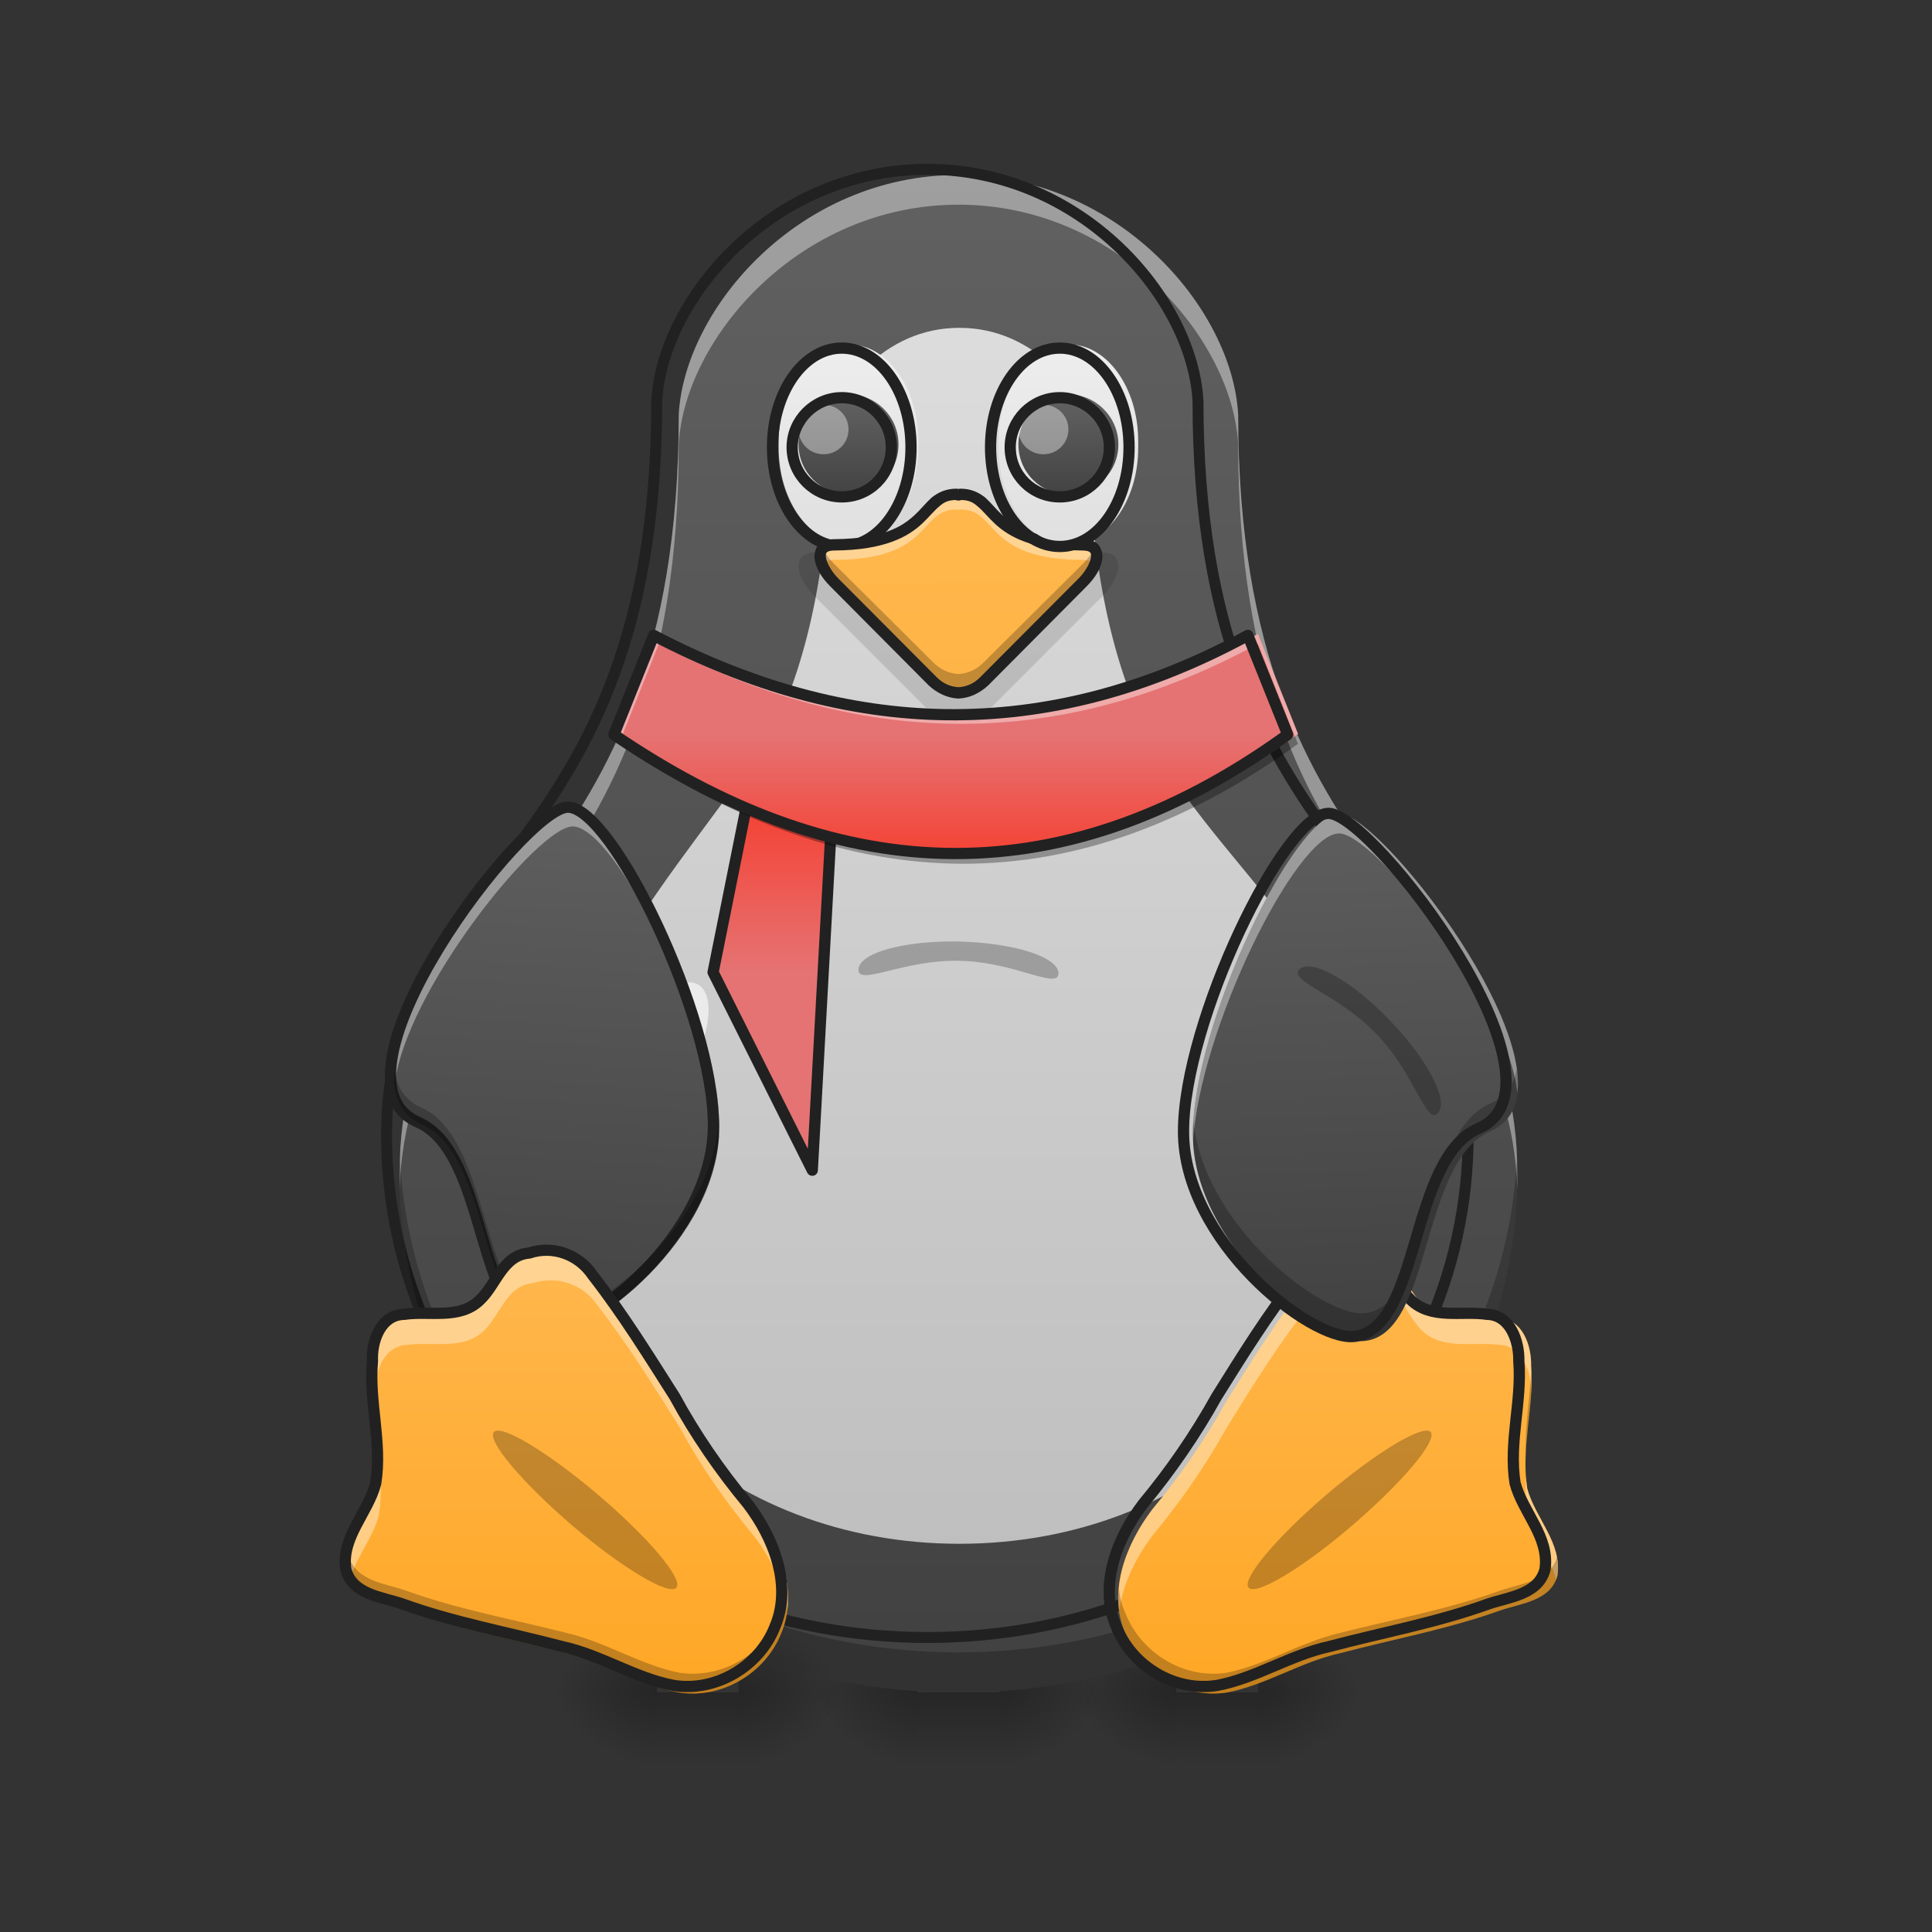 <?xml version="1.0" encoding="UTF-8"?>
<svg xmlns="http://www.w3.org/2000/svg" xmlns:xlink="http://www.w3.org/1999/xlink" width="16px" height="16px" viewBox="0 0 16 16" version="1.1">
<rect x="0" y="0" width="16" height="16" fill="#333333" stroke="none"/>
<defs>
<linearGradient id="linear0" gradientUnits="userSpaceOnUse" x1="254" y1="233.5" x2="254" y2="254.667" gradientTransform="matrix(0.021,0,0,0.031,4.668,6.719)">
<stop offset="0" style="stop-color:rgb(0%,0%,0%);stop-opacity:0.275;"/>
<stop offset="1" style="stop-color:rgb(0%,0%,0%);stop-opacity:0;"/>
</linearGradient>
<radialGradient id="radial0" gradientUnits="userSpaceOnUse" cx="450.909" cy="189.579" fx="450.909" fy="189.579" r="21.167" gradientTransform="matrix(0,-0.039,-0.048,-0,19.394,31.795)">
<stop offset="0" style="stop-color:rgb(0%,0%,0%);stop-opacity:0.314;"/>
<stop offset="0.222" style="stop-color:rgb(0%,0%,0%);stop-opacity:0.275;"/>
<stop offset="1" style="stop-color:rgb(0%,0%,0%);stop-opacity:0;"/>
</radialGradient>
<radialGradient id="radial1" gradientUnits="userSpaceOnUse" cx="450.909" cy="189.579" fx="450.909" fy="189.579" r="21.167" gradientTransform="matrix(-0,0.039,0.048,0,0.766,-3.763)">
<stop offset="0" style="stop-color:rgb(0%,0%,0%);stop-opacity:0.314;"/>
<stop offset="0.222" style="stop-color:rgb(0%,0%,0%);stop-opacity:0.275;"/>
<stop offset="1" style="stop-color:rgb(0%,0%,0%);stop-opacity:0;"/>
</radialGradient>
<radialGradient id="radial2" gradientUnits="userSpaceOnUse" cx="450.909" cy="189.579" fx="450.909" fy="189.579" r="21.167" gradientTransform="matrix(-0,-0.039,0.048,-0,0.766,31.795)">
<stop offset="0" style="stop-color:rgb(0%,0%,0%);stop-opacity:0.314;"/>
<stop offset="0.222" style="stop-color:rgb(0%,0%,0%);stop-opacity:0.275;"/>
<stop offset="1" style="stop-color:rgb(0%,0%,0%);stop-opacity:0;"/>
</radialGradient>
<radialGradient id="radial3" gradientUnits="userSpaceOnUse" cx="450.909" cy="189.579" fx="450.909" fy="189.579" r="21.167" gradientTransform="matrix(0,0.039,-0.048,0,19.394,-3.763)">
<stop offset="0" style="stop-color:rgb(0%,0%,0%);stop-opacity:0.314;"/>
<stop offset="0.222" style="stop-color:rgb(0%,0%,0%);stop-opacity:0.275;"/>
<stop offset="1" style="stop-color:rgb(0%,0%,0%);stop-opacity:0;"/>
</radialGradient>
<linearGradient id="linear1" gradientUnits="userSpaceOnUse" x1="254" y1="233.5" x2="254" y2="254.667" gradientTransform="matrix(0.021,0,0,0.031,2.526,6.719)">
<stop offset="0" style="stop-color:rgb(0%,0%,0%);stop-opacity:0.275;"/>
<stop offset="1" style="stop-color:rgb(0%,0%,0%);stop-opacity:0;"/>
</linearGradient>
<radialGradient id="radial4" gradientUnits="userSpaceOnUse" cx="450.909" cy="189.579" fx="450.909" fy="189.579" r="21.167" gradientTransform="matrix(0,-0.039,-0.048,-0,17.251,31.795)">
<stop offset="0" style="stop-color:rgb(0%,0%,0%);stop-opacity:0.314;"/>
<stop offset="0.222" style="stop-color:rgb(0%,0%,0%);stop-opacity:0.275;"/>
<stop offset="1" style="stop-color:rgb(0%,0%,0%);stop-opacity:0;"/>
</radialGradient>
<radialGradient id="radial5" gradientUnits="userSpaceOnUse" cx="450.909" cy="189.579" fx="450.909" fy="189.579" r="21.167" gradientTransform="matrix(-0,0.039,0.048,0,-1.376,-3.763)">
<stop offset="0" style="stop-color:rgb(0%,0%,0%);stop-opacity:0.314;"/>
<stop offset="0.222" style="stop-color:rgb(0%,0%,0%);stop-opacity:0.275;"/>
<stop offset="1" style="stop-color:rgb(0%,0%,0%);stop-opacity:0;"/>
</radialGradient>
<radialGradient id="radial6" gradientUnits="userSpaceOnUse" cx="450.909" cy="189.579" fx="450.909" fy="189.579" r="21.167" gradientTransform="matrix(-0,-0.039,0.048,-0,-1.376,31.795)">
<stop offset="0" style="stop-color:rgb(0%,0%,0%);stop-opacity:0.314;"/>
<stop offset="0.222" style="stop-color:rgb(0%,0%,0%);stop-opacity:0.275;"/>
<stop offset="1" style="stop-color:rgb(0%,0%,0%);stop-opacity:0;"/>
</radialGradient>
<radialGradient id="radial7" gradientUnits="userSpaceOnUse" cx="450.909" cy="189.579" fx="450.909" fy="189.579" r="21.167" gradientTransform="matrix(0,0.039,-0.048,0,17.251,-3.763)">
<stop offset="0" style="stop-color:rgb(0%,0%,0%);stop-opacity:0.314;"/>
<stop offset="0.222" style="stop-color:rgb(0%,0%,0%);stop-opacity:0.275;"/>
<stop offset="1" style="stop-color:rgb(0%,0%,0%);stop-opacity:0;"/>
</radialGradient>
<linearGradient id="linear2" gradientUnits="userSpaceOnUse" x1="960" y1="1695.118" x2="960" y2="175.118" gradientTransform="matrix(0.008,0,0,0.008,0,0)">
<stop offset="0" style="stop-color:rgb(25.882%,25.882%,25.882%);stop-opacity:1;"/>
<stop offset="1" style="stop-color:rgb(38.039%,38.039%,38.039%);stop-opacity:1;"/>
</linearGradient>
<linearGradient id="linear3" gradientUnits="userSpaceOnUse" x1="960" y1="1695.118" x2="960" y2="175.118" gradientTransform="matrix(0.008,0,0,0.008,0.009,0.018)">
<stop offset="0" style="stop-color:rgb(74.118%,74.118%,74.118%);stop-opacity:1;"/>
<stop offset="1" style="stop-color:rgb(87.843%,87.843%,87.843%);stop-opacity:1;"/>
</linearGradient>
<linearGradient id="linear4" gradientUnits="userSpaceOnUse" x1="227.542" y1="-78.708" x2="227.542" y2="-115.75" gradientTransform="matrix(0.045,0,0,0.045,-3.012,8.021)">
<stop offset="0" style="stop-color:rgb(87.843%,87.843%,87.843%);stop-opacity:1;"/>
<stop offset="1" style="stop-color:rgb(93.333%,93.333%,93.333%);stop-opacity:1;"/>
</linearGradient>
<linearGradient id="linear5" gradientUnits="userSpaceOnUse" x1="227.542" y1="-78.708" x2="227.542" y2="-115.75" gradientTransform="matrix(0.022,0,0,0.022,2.008,5.851)">
<stop offset="0" style="stop-color:rgb(25.882%,25.882%,25.882%);stop-opacity:1;"/>
<stop offset="1" style="stop-color:rgb(38.039%,38.039%,38.039%);stop-opacity:1;"/>
</linearGradient>
<linearGradient id="linear6" gradientUnits="userSpaceOnUse" x1="961.715" y1="1695.118" x2="960" y2="495.118" gradientTransform="matrix(0.008,0,0,0.008,-0.014,0)">
<stop offset="0" style="stop-color:rgb(100%,65.49%,14.902%);stop-opacity:1;"/>
<stop offset="1" style="stop-color:rgb(100%,71.765%,30.196%);stop-opacity:1;"/>
</linearGradient>
<linearGradient id="linear7" gradientUnits="userSpaceOnUse" x1="383.261" y1="164.756" x2="372.678" y2="6.006" gradientTransform="matrix(-0.031,0,0,0.031,16.39,6.16)">
<stop offset="0" style="stop-color:rgb(25.882%,25.882%,25.882%);stop-opacity:1;"/>
<stop offset="1" style="stop-color:rgb(38.039%,38.039%,38.039%);stop-opacity:1;"/>
</linearGradient>
<linearGradient id="linear8" gradientUnits="userSpaceOnUse" x1="254" y1="233.5" x2="254" y2="254.667" gradientTransform="matrix(0.021,0,0,0.031,0.368,6.719)">
<stop offset="0" style="stop-color:rgb(0%,0%,0%);stop-opacity:0.275;"/>
<stop offset="1" style="stop-color:rgb(0%,0%,0%);stop-opacity:0;"/>
</linearGradient>
<radialGradient id="radial8" gradientUnits="userSpaceOnUse" cx="450.909" cy="189.579" fx="450.909" fy="189.579" r="21.167" gradientTransform="matrix(0,-0.039,-0.048,-0,15.094,31.795)">
<stop offset="0" style="stop-color:rgb(0%,0%,0%);stop-opacity:0.314;"/>
<stop offset="0.222" style="stop-color:rgb(0%,0%,0%);stop-opacity:0.275;"/>
<stop offset="1" style="stop-color:rgb(0%,0%,0%);stop-opacity:0;"/>
</radialGradient>
<radialGradient id="radial9" gradientUnits="userSpaceOnUse" cx="450.909" cy="189.579" fx="450.909" fy="189.579" r="21.167" gradientTransform="matrix(-0,0.039,0.048,0,-3.534,-3.763)">
<stop offset="0" style="stop-color:rgb(0%,0%,0%);stop-opacity:0.314;"/>
<stop offset="0.222" style="stop-color:rgb(0%,0%,0%);stop-opacity:0.275;"/>
<stop offset="1" style="stop-color:rgb(0%,0%,0%);stop-opacity:0;"/>
</radialGradient>
<radialGradient id="radial10" gradientUnits="userSpaceOnUse" cx="450.909" cy="189.579" fx="450.909" fy="189.579" r="21.167" gradientTransform="matrix(-0,-0.039,0.048,-0,-3.534,31.795)">
<stop offset="0" style="stop-color:rgb(0%,0%,0%);stop-opacity:0.314;"/>
<stop offset="0.222" style="stop-color:rgb(0%,0%,0%);stop-opacity:0.275;"/>
<stop offset="1" style="stop-color:rgb(0%,0%,0%);stop-opacity:0;"/>
</radialGradient>
<radialGradient id="radial11" gradientUnits="userSpaceOnUse" cx="450.909" cy="189.579" fx="450.909" fy="189.579" r="21.167" gradientTransform="matrix(0,0.039,-0.048,0,15.094,-3.763)">
<stop offset="0" style="stop-color:rgb(0%,0%,0%);stop-opacity:0.314;"/>
<stop offset="0.222" style="stop-color:rgb(0%,0%,0%);stop-opacity:0.275;"/>
<stop offset="1" style="stop-color:rgb(0%,0%,0%);stop-opacity:0;"/>
</radialGradient>
<linearGradient id="linear9" gradientUnits="userSpaceOnUse" x1="158.75" y1="233.5" x2="158.75" y2="117.083" gradientTransform="matrix(0.031,0,0,0.031,0,6.719)">
<stop offset="0" style="stop-color:rgb(100%,65.49%,14.902%);stop-opacity:1;"/>
<stop offset="1" style="stop-color:rgb(100%,71.765%,30.196%);stop-opacity:1;"/>
</linearGradient>
<linearGradient id="linear10" gradientUnits="userSpaceOnUse" x1="370.417" y1="233.5" x2="370.417" y2="117.083" gradientTransform="matrix(0.031,0,0,0.031,0,6.719)">
<stop offset="0" style="stop-color:rgb(100%,65.49%,14.902%);stop-opacity:1;"/>
<stop offset="1" style="stop-color:rgb(100%,71.765%,30.196%);stop-opacity:1;"/>
</linearGradient>
<linearGradient id="linear11" gradientUnits="userSpaceOnUse" x1="377.969" y1="154.173" x2="372.678" y2="0.714" gradientTransform="matrix(0.031,0,0,0.031,-0.556,6.219)">
<stop offset="0" style="stop-color:rgb(25.882%,25.882%,25.882%);stop-opacity:1;"/>
<stop offset="1" style="stop-color:rgb(38.039%,38.039%,38.039%);stop-opacity:1;"/>
</linearGradient>
<linearGradient id="linear12" gradientUnits="userSpaceOnUse" x1="227.542" y1="-78.708" x2="227.542" y2="-115.75" gradientTransform="matrix(0.045,0,0,0.045,-1.193,8.021)">
<stop offset="0" style="stop-color:rgb(87.843%,87.843%,87.843%);stop-opacity:1;"/>
<stop offset="1" style="stop-color:rgb(93.333%,93.333%,93.333%);stop-opacity:1;"/>
</linearGradient>
<linearGradient id="linear13" gradientUnits="userSpaceOnUse" x1="227.542" y1="-78.708" x2="227.542" y2="-115.75" gradientTransform="matrix(0.022,0,0,0.022,3.827,5.851)">
<stop offset="0" style="stop-color:rgb(25.882%,25.882%,25.882%);stop-opacity:1;"/>
<stop offset="1" style="stop-color:rgb(38.039%,38.039%,38.039%);stop-opacity:1;"/>
</linearGradient>
<linearGradient id="linear14" gradientUnits="userSpaceOnUse" x1="211.667" y1="0.667" x2="211.667" y2="43" >
<stop offset="0" style="stop-color:rgb(95.686%,26.275%,21.176%);stop-opacity:1;"/>
<stop offset="1" style="stop-color:rgb(89.804%,45.098%,45.098%);stop-opacity:1;"/>
</linearGradient>
<linearGradient id="linear15" gradientUnits="userSpaceOnUse" x1="254" y1="11.25" x2="254" y2="-20.5" gradientTransform="matrix(0.031,0,0,0.031,0,6.719)">
<stop offset="0" style="stop-color:rgb(95.686%,26.275%,21.176%);stop-opacity:1;"/>
<stop offset="1" style="stop-color:rgb(89.804%,45.098%,45.098%);stop-opacity:1;"/>
</linearGradient>
</defs>
<g id="surface1">
<path style=" stroke:none;fill-rule:nonzero;fill:url(#linear0);" d="M 9.742 14.016 L 10.418 14.016 L 10.418 14.676 L 9.742 14.676 Z M 9.742 14.016 "/>
<path style=" stroke:none;fill-rule:nonzero;fill:url(#radial0);" d="M 10.418 14.016 L 11.32 14.016 L 11.32 13.355 L 10.418 13.355 Z M 10.418 14.016 "/>
<path style=" stroke:none;fill-rule:nonzero;fill:url(#radial1);" d="M 9.742 14.016 L 8.84 14.016 L 8.84 14.676 L 9.742 14.676 Z M 9.742 14.016 "/>
<path style=" stroke:none;fill-rule:nonzero;fill:url(#radial2);" d="M 9.742 14.016 L 8.84 14.016 L 8.84 13.355 L 9.742 13.355 Z M 9.742 14.016 "/>
<path style=" stroke:none;fill-rule:nonzero;fill:url(#radial3);" d="M 10.418 14.016 L 11.32 14.016 L 11.32 14.676 L 10.418 14.676 Z M 10.418 14.016 "/>
<path style=" stroke:none;fill-rule:nonzero;fill:url(#linear1);" d="M 7.598 14.016 L 8.277 14.016 L 8.277 14.676 L 7.598 14.676 Z M 7.598 14.016 "/>
<path style=" stroke:none;fill-rule:nonzero;fill:url(#radial4);" d="M 8.277 14.016 L 9.18 14.016 L 9.18 13.355 L 8.277 13.355 Z M 8.277 14.016 "/>
<path style=" stroke:none;fill-rule:nonzero;fill:url(#radial5);" d="M 7.598 14.016 L 6.695 14.016 L 6.695 14.676 L 7.598 14.676 Z M 7.598 14.016 "/>
<path style=" stroke:none;fill-rule:nonzero;fill:url(#radial6);" d="M 7.598 14.016 L 6.695 14.016 L 6.695 13.355 L 7.598 13.355 Z M 7.598 14.016 "/>
<path style=" stroke:none;fill-rule:nonzero;fill:url(#radial7);" d="M 8.277 14.016 L 9.18 14.016 L 9.18 14.676 L 8.277 14.676 Z M 8.277 14.016 "/>
<path style=" stroke:none;fill-rule:nonzero;fill:url(#linear2);" d="M 7.938 1.449 C 6.613 1.449 5.668 2.559 5.621 3.434 C 5.621 7.402 3.309 7.402 3.309 9.715 C 3.309 12.098 5.371 14.016 7.938 14.016 C 10.504 14.016 12.566 12.098 12.566 9.715 C 12.566 7.402 10.254 7.402 10.254 3.434 C 10.207 2.559 9.262 1.449 7.938 1.449 Z M 7.938 1.449 "/>
<path style=" stroke:none;fill-rule:nonzero;fill:rgb(100%,100%,100%);fill-opacity:0.392;" d="M 7.938 1.449 C 6.613 1.449 5.668 2.559 5.621 3.434 C 5.621 7.402 3.309 7.402 3.309 9.715 C 3.309 9.758 3.309 9.805 3.309 9.848 C 3.387 7.648 5.621 7.582 5.621 3.68 C 5.668 2.809 6.613 1.695 7.938 1.695 C 9.262 1.695 10.207 2.809 10.254 3.68 C 10.254 7.582 12.488 7.648 12.566 9.848 C 12.566 9.805 12.566 9.758 12.566 9.715 C 12.566 7.402 10.254 7.402 10.254 3.434 C 10.207 2.559 9.262 1.449 7.938 1.449 Z M 7.938 1.449 "/>
<path style="fill:none;stroke-width:11.339;stroke-linecap:round;stroke-linejoin:round;stroke:rgb(12.941%,12.941%,12.941%);stroke-opacity:1;stroke-miterlimit:4;" d="M 960 175.276 C 799.843 175.276 685.512 309.449 679.843 415.276 C 679.843 895.276 400.158 895.276 400.158 1174.961 C 400.158 1463.15 649.606 1695.118 960 1695.118 C 1270.394 1695.118 1519.843 1463.15 1519.843 1174.961 C 1519.843 895.276 1240.158 895.276 1240.158 415.276 C 1234.488 309.449 1120.158 175.276 960 175.276 Z M 960 175.276 " transform="matrix(0.008,0,0,0.008,0,0)"/>
<path style=" stroke:none;fill-rule:nonzero;fill:url(#linear3);" d="M 7.945 2.715 C 7.633 2.715 7.375 2.844 7.172 3.039 C 6.969 3.23 6.883 3.496 6.879 3.516 C 6.875 4.594 6.711 5.414 6.398 6.066 C 5.578 7.281 4.582 8.227 4.566 9.734 C 4.566 11.395 6.004 12.785 7.945 12.785 C 9.887 12.785 11.324 11.395 11.328 9.734 C 11.492 8.008 10.074 7.246 9.496 6.066 C 9.184 5.414 9.02 4.594 9.012 3.516 C 9.012 3.496 8.926 3.23 8.723 3.039 C 8.516 2.844 8.258 2.715 7.945 2.715 Z M 7.945 2.715 "/>
<path style=" stroke:none;fill-rule:nonzero;fill:url(#linear4);" d="M 7.023 2.852 L 7.031 2.852 C 7.348 2.852 7.605 3.211 7.605 3.652 L 7.605 3.711 C 7.605 4.148 7.348 4.508 7.031 4.508 L 7.023 4.508 C 6.707 4.508 6.449 4.148 6.449 3.711 L 6.449 3.652 C 6.449 3.211 6.707 2.852 7.023 2.852 Z M 7.023 2.852 "/>
<path style=" stroke:none;fill-rule:nonzero;fill:url(#linear5);" d="M 7.027 3.266 C 7.258 3.266 7.441 3.453 7.441 3.68 C 7.441 3.91 7.258 4.094 7.027 4.094 C 6.801 4.094 6.613 3.91 6.613 3.68 C 6.613 3.453 6.801 3.266 7.027 3.266 Z M 7.027 3.266 "/>
<path style=" stroke:none;fill-rule:nonzero;fill:rgb(100%,100%,100%);fill-opacity:0.392;" d="M 6.82 3.352 C 6.934 3.352 7.027 3.441 7.027 3.555 C 7.027 3.672 6.934 3.762 6.82 3.762 C 6.707 3.762 6.613 3.672 6.613 3.555 C 6.613 3.441 6.707 3.352 6.82 3.352 Z M 6.82 3.352 "/>
<path style="fill:none;stroke-width:3;stroke-linecap:round;stroke-linejoin:round;stroke:rgb(12.941%,12.941%,12.941%);stroke-opacity:1;stroke-miterlimit:4;" d="M 224.875 -123.75 C 235.125 -123.75 243.375 -111.875 243.375 -97.25 C 243.375 -82.625 235.125 -70.75 224.875 -70.75 C 214.625 -70.75 206.375 -82.625 206.375 -97.25 C 206.375 -111.875 214.625 -123.75 224.875 -123.75 Z M 224.875 -123.75 " transform="matrix(0.031,0,0,0.031,0,6.719)"/>
<path style=" stroke:none;fill-rule:nonzero;fill:rgb(0%,0%,0%);fill-opacity:0.235;" d="M 12.566 9.516 C 12.492 11.836 10.457 13.684 7.938 13.684 C 5.418 13.684 3.383 11.836 3.309 9.516 C 3.309 9.582 3.309 9.648 3.309 9.715 C 3.309 12.098 5.371 14.016 7.938 14.016 C 10.504 14.016 12.566 12.098 12.566 9.715 C 12.566 9.648 12.566 9.582 12.566 9.516 Z M 12.566 9.516 "/>
<path style=" stroke:none;fill-rule:nonzero;fill:url(#linear6);" d="M 7.922 4.094 C 7.605 4.094 7.73 4.508 6.914 4.512 C 6.73 4.512 6.777 4.695 6.906 4.824 L 7.727 5.641 C 7.785 5.703 7.859 5.734 7.938 5.738 C 8.016 5.734 8.09 5.703 8.148 5.641 L 8.969 4.824 C 9.098 4.695 9.145 4.512 8.961 4.512 C 8.145 4.508 8.27 4.094 7.953 4.094 C 7.945 4.094 7.941 4.098 7.938 4.098 C 7.934 4.098 7.93 4.094 7.922 4.094 Z M 7.922 4.094 "/>
<path style=" stroke:none;fill-rule:nonzero;fill:rgb(92.157%,92.157%,92.157%);fill-opacity:1;" d="M 5.785 8.156 C 5.941 8.254 5.871 8.648 5.629 9.035 C 5.387 9.422 5.066 9.656 4.91 9.559 C 4.754 9.465 4.824 9.07 5.066 8.684 C 5.309 8.297 5.633 8.062 5.785 8.156 Z M 5.785 8.156 "/>
<path style=" stroke:none;fill-rule:nonzero;fill:url(#linear7);" d="M 4.742 6.68 C 4.379 6.68 2.648 8.941 3.488 9.309 C 4.078 9.562 3.973 10.988 4.531 11.047 C 4.895 11.082 5.957 10.254 5.957 9.336 C 5.957 8.418 5.109 6.68 4.742 6.68 Z M 4.742 6.68 "/>
<path style=" stroke:none;fill-rule:nonzero;fill:rgb(100%,100%,100%);fill-opacity:0.392;" d="M 4.742 6.68 C 4.438 6.68 3.176 8.266 3.266 8.996 C 3.348 8.215 4.457 6.844 4.742 6.844 C 5.098 6.844 5.902 8.477 5.953 9.41 C 5.957 9.387 5.957 9.359 5.957 9.336 C 5.957 8.418 5.109 6.68 4.742 6.68 Z M 4.742 6.68 "/>
<path style="fill:none;stroke-width:3;stroke-linecap:round;stroke-linejoin:round;stroke:rgb(12.941%,12.941%,12.941%);stroke-opacity:1;stroke-miterlimit:4;" d="M 155.49 -19.854 C 143.865 -19.854 88.49 52.521 115.365 64.271 C 134.24 72.396 130.865 118.021 148.74 119.896 C 160.365 121.021 194.365 94.521 194.365 65.146 C 194.365 35.771 167.24 -19.854 155.49 -19.854 Z M 155.49 -19.854 " transform="matrix(0.031,0,0,0.031,-0.117,7.3)"/>
<path style=" stroke:none;fill-rule:nonzero;fill:rgb(0%,0%,0%);fill-opacity:0.235;" d="M 3.266 8.848 C 3.246 9.062 3.309 9.23 3.488 9.309 C 4.078 9.562 3.973 10.988 4.531 11.047 C 4.895 11.082 5.957 10.254 5.957 9.336 C 5.957 9.312 5.957 9.289 5.953 9.262 C 5.91 10.156 4.887 10.945 4.531 10.91 C 3.973 10.855 4.078 9.43 3.488 9.172 C 3.348 9.109 3.281 8.996 3.266 8.848 Z M 3.266 8.848 "/>
<path style=" stroke:none;fill-rule:nonzero;fill:url(#linear8);" d="M 5.441 14.016 L 6.117 14.016 L 6.117 14.676 L 5.441 14.676 Z M 5.441 14.016 "/>
<path style=" stroke:none;fill-rule:nonzero;fill:url(#radial8);" d="M 6.117 14.016 L 7.02 14.016 L 7.02 13.355 L 6.117 13.355 Z M 6.117 14.016 "/>
<path style=" stroke:none;fill-rule:nonzero;fill:url(#radial9);" d="M 5.441 14.016 L 4.539 14.016 L 4.539 14.676 L 5.441 14.676 Z M 5.441 14.016 "/>
<path style=" stroke:none;fill-rule:nonzero;fill:url(#radial10);" d="M 5.441 14.016 L 4.539 14.016 L 4.539 13.355 L 5.441 13.355 Z M 5.441 14.016 "/>
<path style=" stroke:none;fill-rule:nonzero;fill:url(#radial11);" d="M 6.117 14.016 L 7.02 14.016 L 7.02 14.676 L 6.117 14.676 Z M 6.117 14.016 "/>
<path style=" stroke:none;fill-rule:nonzero;fill:url(#linear9);" d="M 5.621 14.016 C 5.297 13.953 5.016 13.762 4.691 13.691 C 4.246 13.574 3.793 13.492 3.359 13.336 C 3.188 13.277 2.941 13.258 2.887 13.047 C 2.848 12.777 3.074 12.574 3.137 12.328 C 3.191 11.988 3.078 11.648 3.109 11.309 C 3.102 11.145 3.176 10.922 3.375 10.918 C 3.586 10.887 3.84 10.965 4.008 10.797 C 4.145 10.668 4.195 10.426 4.418 10.406 C 4.617 10.34 4.832 10.418 4.949 10.594 C 5.199 10.914 5.414 11.262 5.633 11.605 C 5.805 11.922 6.012 12.223 6.242 12.5 C 6.457 12.781 6.617 13.18 6.469 13.527 C 6.34 13.855 5.977 14.074 5.621 14.016 Z M 5.621 14.016 "/>
<path style=" stroke:none;fill-rule:nonzero;fill:url(#linear10);" d="M 10.164 14.016 C 10.488 13.953 10.773 13.762 11.098 13.691 C 11.539 13.574 11.992 13.492 12.426 13.336 C 12.598 13.277 12.844 13.258 12.898 13.047 C 12.938 12.777 12.715 12.574 12.648 12.328 C 12.594 11.988 12.707 11.648 12.68 11.309 C 12.684 11.145 12.609 10.922 12.414 10.918 C 12.203 10.887 11.949 10.965 11.777 10.797 C 11.641 10.668 11.59 10.426 11.367 10.406 C 11.168 10.34 10.957 10.418 10.84 10.594 C 10.586 10.914 10.371 11.262 10.156 11.605 C 9.98 11.922 9.773 12.223 9.543 12.5 C 9.328 12.781 9.168 13.18 9.32 13.527 C 9.449 13.855 9.809 14.074 10.164 14.016 Z M 10.164 14.016 "/>
<path style=" stroke:none;fill-rule:nonzero;fill:rgb(100%,100%,100%);fill-opacity:0.392;" d="M 4.57 10.383 C 4.52 10.383 4.469 10.391 4.418 10.406 C 4.195 10.426 4.145 10.668 4.008 10.797 C 3.84 10.965 3.586 10.887 3.375 10.918 C 3.176 10.922 3.102 11.145 3.109 11.309 C 3.102 11.387 3.102 11.465 3.105 11.543 C 3.105 11.539 3.109 11.535 3.109 11.531 C 3.102 11.363 3.176 11.145 3.375 11.137 C 3.586 11.109 3.84 11.184 4.008 11.02 C 4.145 10.887 4.195 10.645 4.418 10.625 C 4.617 10.562 4.832 10.637 4.949 10.812 C 5.199 11.133 5.414 11.48 5.633 11.828 C 5.805 12.145 6.012 12.441 6.242 12.719 C 6.379 12.895 6.488 13.117 6.52 13.34 C 6.559 13.043 6.422 12.734 6.242 12.5 C 6.012 12.223 5.805 11.922 5.633 11.605 C 5.414 11.262 5.199 10.914 4.949 10.594 C 4.859 10.461 4.719 10.387 4.57 10.383 Z M 3.148 12.23 C 3.148 12.266 3.145 12.297 3.137 12.328 C 3.074 12.574 2.848 12.777 2.887 13.047 C 2.891 13.059 2.895 13.07 2.898 13.082 C 2.949 12.895 3.09 12.734 3.137 12.551 C 3.156 12.441 3.156 12.336 3.148 12.23 Z M 3.148 12.23 "/>
<path style=" stroke:none;fill-rule:nonzero;fill:rgb(100%,100%,100%);fill-opacity:0.392;" d="M 11.219 10.383 C 11.066 10.387 10.926 10.461 10.84 10.594 C 10.586 10.914 10.371 11.262 10.156 11.605 C 9.98 11.922 9.773 12.223 9.543 12.5 C 9.367 12.734 9.227 13.043 9.27 13.34 C 9.297 13.117 9.41 12.895 9.543 12.719 C 9.773 12.441 9.98 12.145 10.156 11.828 C 10.371 11.48 10.586 11.133 10.84 10.812 C 10.957 10.637 11.168 10.562 11.367 10.625 C 11.59 10.645 11.641 10.887 11.777 11.02 C 11.949 11.184 12.203 11.109 12.414 11.137 C 12.609 11.145 12.684 11.363 12.68 11.531 C 12.68 11.535 12.68 11.539 12.68 11.543 C 12.684 11.465 12.684 11.387 12.68 11.309 C 12.684 11.145 12.609 10.922 12.414 10.918 C 12.203 10.887 11.949 10.965 11.777 10.797 C 11.641 10.668 11.59 10.426 11.367 10.406 C 11.316 10.391 11.266 10.383 11.219 10.383 Z M 12.637 12.23 C 12.633 12.336 12.633 12.441 12.648 12.551 C 12.699 12.734 12.84 12.895 12.887 13.082 C 12.891 13.07 12.895 13.059 12.898 13.047 C 12.938 12.777 12.715 12.574 12.648 12.328 C 12.645 12.297 12.641 12.266 12.637 12.23 Z M 12.637 12.23 "/>
<path style=" stroke:none;fill-rule:nonzero;fill:rgb(0%,0%,0%);fill-opacity:0.235;" d="M 3.105 11.348 C 3.094 11.582 3.141 11.812 3.152 12.043 C 3.164 11.812 3.117 11.582 3.105 11.348 Z M 2.891 12.895 C 2.883 12.941 2.879 12.992 2.887 13.047 C 2.941 13.258 3.188 13.277 3.359 13.336 C 3.793 13.492 4.246 13.574 4.691 13.691 C 5.016 13.762 5.297 13.953 5.621 14.016 C 5.977 14.074 6.34 13.855 6.469 13.527 C 6.52 13.402 6.535 13.277 6.523 13.148 C 6.516 13.223 6.496 13.293 6.469 13.359 C 6.34 13.691 5.977 13.91 5.621 13.852 C 5.297 13.785 5.016 13.598 4.691 13.523 C 4.246 13.41 3.793 13.328 3.359 13.172 C 3.191 13.113 2.953 13.094 2.891 12.895 Z M 2.891 12.895 "/>
<path style=" stroke:none;fill-rule:nonzero;fill:rgb(0%,0%,0%);fill-opacity:0.235;" d="M 12.68 11.348 C 12.672 11.582 12.625 11.812 12.637 12.043 C 12.645 11.812 12.695 11.582 12.68 11.348 Z M 12.895 12.895 C 12.836 13.094 12.594 13.113 12.426 13.172 C 11.992 13.328 11.539 13.41 11.098 13.523 C 10.773 13.598 10.488 13.785 10.164 13.852 C 9.809 13.91 9.449 13.691 9.32 13.359 C 9.289 13.293 9.273 13.223 9.266 13.148 C 9.25 13.277 9.266 13.402 9.32 13.527 C 9.449 13.855 9.809 14.074 10.164 14.016 C 10.488 13.953 10.773 13.762 11.098 13.691 C 11.539 13.574 11.992 13.492 12.426 13.336 C 12.598 13.277 12.844 13.258 12.898 13.047 C 12.906 12.992 12.902 12.941 12.895 12.895 Z M 12.895 12.895 "/>
<path style="fill:none;stroke-width:3;stroke-linecap:butt;stroke-linejoin:miter;stroke:rgb(12.941%,12.941%,12.941%);stroke-opacity:1;stroke-miterlimit:4;" d="M 179.875 233.5 C 169.5 231.5 160.5 225.375 150.125 223.125 C 135.875 219.375 121.375 216.75 107.5 211.75 C 102 209.875 94.125 209.25 92.375 202.5 C 91.125 193.875 98.375 187.375 100.375 179.5 C 102.125 168.625 98.5 157.75 99.5 146.875 C 99.25 141.625 101.625 134.5 108 134.375 C 114.75 133.375 122.875 135.875 128.25 130.5 C 132.625 126.375 134.25 118.625 141.375 118 C 147.75 115.875 154.625 118.375 158.375 124 C 166.375 134.25 173.25 145.375 180.25 156.375 C 185.75 166.5 192.375 176.125 199.75 185 C 206.625 194 211.75 206.75 207 217.875 C 202.875 228.375 191.25 235.375 179.875 233.5 Z M 179.875 233.5 " transform="matrix(0.031,0,0,0.031,0,6.719)"/>
<path style="fill:none;stroke-width:3;stroke-linecap:butt;stroke-linejoin:miter;stroke:rgb(12.941%,12.941%,12.941%);stroke-opacity:1;stroke-miterlimit:4;" d="M 325.25 233.5 C 335.625 231.5 344.75 225.375 355.125 223.125 C 369.25 219.375 383.75 216.75 397.625 211.75 C 403.125 209.875 411 209.25 412.75 202.5 C 414 193.875 406.875 187.375 404.75 179.5 C 403 168.625 406.625 157.75 405.75 146.875 C 405.875 141.625 403.5 134.5 397.25 134.375 C 390.5 133.375 382.375 135.875 376.875 130.5 C 372.5 126.375 370.875 118.625 363.75 118 C 357.375 115.875 350.625 118.375 346.875 124 C 338.75 134.25 331.875 145.375 325 156.375 C 319.375 166.5 312.75 176.125 305.375 185 C 298.5 194 293.375 206.75 298.25 217.875 C 302.375 228.375 313.875 235.375 325.25 233.5 Z M 325.25 233.5 " transform="matrix(0.031,0,0,0.031,0,6.719)"/>
<path style=" stroke:none;fill-rule:nonzero;fill:rgb(0%,0%,0%);fill-opacity:0.235;" d="M 4.09 11.859 C 4.148 11.793 4.535 12.023 4.953 12.379 C 5.371 12.734 5.66 13.078 5.602 13.148 C 5.543 13.219 5.156 12.988 4.738 12.633 C 4.32 12.273 4.031 11.93 4.09 11.859 Z M 4.09 11.859 "/>
<path style=" stroke:none;fill-rule:nonzero;fill:rgb(0%,0%,0%);fill-opacity:0.235;" d="M 11.848 11.859 C 11.789 11.793 11.402 12.023 10.984 12.379 C 10.57 12.734 10.281 13.078 10.34 13.148 C 10.398 13.219 10.785 12.988 11.199 12.633 C 11.617 12.273 11.906 11.93 11.848 11.859 Z M 11.848 11.859 "/>
<path style=" stroke:none;fill-rule:nonzero;fill:url(#linear11);" d="M 11.09 6.738 C 11.457 6.738 13.184 9 12.344 9.367 C 11.758 9.621 11.863 11.047 11.301 11.105 C 10.938 11.141 9.879 10.309 9.879 9.395 C 9.879 8.477 10.723 6.738 11.09 6.738 Z M 11.09 6.738 "/>
<path style=" stroke:none;fill-rule:nonzero;fill:rgb(100%,100%,100%);fill-opacity:0.392;" d="M 11.09 6.738 C 10.723 6.738 9.879 8.477 9.879 9.395 C 9.879 9.418 9.879 9.445 9.879 9.469 C 9.93 8.535 10.734 6.902 11.09 6.902 C 11.375 6.902 12.488 8.273 12.566 9.055 C 12.66 8.324 11.398 6.738 11.09 6.738 Z M 11.09 6.738 "/>
<path style=" stroke:none;fill-rule:nonzero;fill:rgb(0%,0%,0%);fill-opacity:0.235;" d="M 12.562 8.852 C 12.539 8.98 12.473 9.082 12.344 9.137 C 11.758 9.391 11.863 10.816 11.301 10.875 C 10.953 10.91 9.957 10.145 9.883 9.27 C 9.879 9.312 9.879 9.355 9.879 9.395 C 9.879 10.309 10.938 11.141 11.301 11.105 C 11.863 11.047 11.758 9.621 12.344 9.367 C 12.539 9.281 12.598 9.094 12.562 8.852 Z M 12.562 8.852 "/>
<path style="fill:none;stroke-width:3;stroke-linecap:round;stroke-linejoin:round;stroke:rgb(12.941%,12.941%,12.941%);stroke-opacity:1;stroke-miterlimit:4;" d="M 349.245 11.288 C 360.995 11.288 416.245 83.663 389.37 95.413 C 370.62 103.538 373.995 149.163 355.995 151.038 C 344.37 152.163 310.495 125.538 310.495 96.288 C 310.495 66.913 337.495 11.288 349.245 11.288 Z M 349.245 11.288 " transform="matrix(0.031,0,0,0.031,0.176,6.386)"/>
<path style=" stroke:none;fill-rule:nonzero;fill:rgb(0%,0%,0%);fill-opacity:0.235;" d="M 11.906 9.219 C 11.809 9.316 11.719 8.895 11.402 8.566 C 11.086 8.234 10.66 8.121 10.762 8.027 C 10.859 7.934 11.195 8.121 11.512 8.453 C 11.828 8.781 12.004 9.125 11.906 9.219 Z M 11.906 9.219 "/>
<path style=" stroke:none;fill-rule:nonzero;fill:rgb(0%,0%,0%);fill-opacity:0.118;" d="M 7.922 4.094 C 7.707 4.094 7.668 4.258 7.484 4.391 C 7.695 4.27 7.715 4.094 7.922 4.094 Z M 7.953 4.094 C 8.16 4.094 8.18 4.27 8.391 4.391 C 8.207 4.258 8.168 4.094 7.953 4.094 Z M 6.793 4.574 C 6.777 4.574 6.766 4.574 6.754 4.574 C 6.539 4.578 6.598 4.789 6.746 4.938 L 7.691 5.883 C 7.762 5.953 7.848 5.988 7.938 5.996 C 8.027 5.988 8.113 5.953 8.184 5.883 L 9.129 4.938 C 9.277 4.789 9.336 4.578 9.121 4.574 C 9.109 4.574 9.098 4.574 9.082 4.574 C 9.105 4.641 9.055 4.746 8.973 4.828 L 8.148 5.652 C 8.09 5.711 8.016 5.742 7.938 5.746 C 7.859 5.742 7.785 5.711 7.727 5.652 L 6.902 4.828 C 6.82 4.746 6.77 4.641 6.793 4.574 Z M 6.793 4.574 "/>
<path style=" stroke:none;fill-rule:nonzero;fill:rgb(100%,100%,100%);fill-opacity:0.392;" d="M 7.922 4.094 C 7.605 4.094 7.73 4.508 6.914 4.512 C 6.793 4.512 6.773 4.59 6.809 4.676 C 6.824 4.652 6.859 4.637 6.914 4.637 C 7.73 4.633 7.605 4.219 7.922 4.219 C 7.93 4.219 7.934 4.223 7.938 4.223 C 7.941 4.223 7.945 4.219 7.953 4.219 C 8.27 4.219 8.145 4.633 8.961 4.637 C 9.016 4.637 9.051 4.652 9.066 4.676 C 9.102 4.59 9.082 4.512 8.961 4.512 C 8.145 4.508 8.27 4.094 7.953 4.094 C 7.945 4.094 7.941 4.098 7.938 4.098 C 7.934 4.098 7.93 4.094 7.922 4.094 Z M 7.922 4.094 "/>
<path style=" stroke:none;fill-rule:nonzero;fill:rgb(0%,0%,0%);fill-opacity:0.235;" d="M 6.816 4.543 C 6.758 4.598 6.809 4.727 6.906 4.824 L 7.727 5.641 C 7.785 5.703 7.859 5.734 7.938 5.738 C 8.016 5.734 8.09 5.703 8.148 5.641 L 8.969 4.824 C 9.066 4.727 9.117 4.598 9.059 4.543 C 9.039 4.586 9.008 4.629 8.969 4.668 L 8.148 5.484 C 8.09 5.543 8.016 5.578 7.938 5.582 C 7.859 5.578 7.785 5.543 7.727 5.484 L 6.906 4.668 C 6.867 4.629 6.836 4.586 6.816 4.543 Z M 6.816 4.543 "/>
<path style=" stroke:none;fill-rule:nonzero;fill:rgb(12.941%,12.941%,12.941%);fill-opacity:1;" d="M 7.922 4.047 C 7.832 4.047 7.77 4.078 7.715 4.121 C 7.664 4.168 7.625 4.219 7.574 4.266 C 7.469 4.363 7.312 4.461 6.914 4.465 C 6.859 4.465 6.812 4.477 6.781 4.508 C 6.754 4.539 6.742 4.582 6.746 4.625 C 6.754 4.703 6.805 4.785 6.875 4.855 L 7.691 5.676 C 7.762 5.742 7.848 5.781 7.934 5.785 C 7.938 5.785 7.938 5.785 7.941 5.785 C 8.027 5.781 8.113 5.742 8.184 5.676 L 9 4.855 C 9.07 4.785 9.121 4.703 9.129 4.625 C 9.133 4.582 9.121 4.539 9.094 4.508 C 9.062 4.477 9.016 4.465 8.961 4.465 C 8.562 4.461 8.406 4.363 8.301 4.266 C 8.25 4.219 8.211 4.168 8.16 4.121 C 8.105 4.078 8.043 4.047 7.953 4.047 C 7.945 4.047 7.941 4.047 7.938 4.051 C 7.934 4.047 7.93 4.047 7.922 4.047 Z M 7.918 4.141 C 7.918 4.141 7.922 4.141 7.922 4.145 C 7.934 4.145 7.941 4.145 7.953 4.145 C 7.953 4.141 7.957 4.141 7.957 4.141 C 8.023 4.141 8.059 4.16 8.098 4.195 C 8.137 4.227 8.18 4.281 8.238 4.336 C 8.355 4.445 8.547 4.555 8.961 4.559 C 9 4.559 9.02 4.566 9.027 4.574 C 9.035 4.582 9.039 4.594 9.035 4.613 C 9.031 4.656 8.992 4.73 8.934 4.789 L 8.117 5.609 C 8.066 5.66 8.004 5.688 7.938 5.691 C 7.871 5.688 7.809 5.66 7.758 5.609 L 6.941 4.789 C 6.883 4.73 6.844 4.656 6.84 4.613 C 6.836 4.594 6.84 4.582 6.848 4.574 C 6.855 4.566 6.875 4.559 6.914 4.559 C 7.328 4.555 7.52 4.445 7.637 4.336 C 7.695 4.281 7.738 4.227 7.777 4.195 C 7.816 4.16 7.852 4.141 7.918 4.141 Z M 7.918 4.141 "/>
<path style=" stroke:none;fill-rule:nonzero;fill:rgb(0%,0%,0%);fill-opacity:0.235;" d="M 8.766 8.062 C 8.762 8.199 8.402 7.965 7.945 7.957 C 7.488 7.945 7.109 8.168 7.109 8.031 C 7.113 7.891 7.484 7.789 7.941 7.797 C 8.402 7.809 8.766 7.926 8.766 8.062 Z M 8.766 8.062 "/>
<path style="fill:none;stroke-width:3;stroke-linecap:round;stroke-linejoin:round;stroke:rgb(12.941%,12.941%,12.941%);stroke-opacity:1;stroke-miterlimit:4;" d="M 224.875 -110.5 C 232.25 -110.5 238.125 -104.5 238.125 -97.25 C 238.125 -89.875 232.25 -84 224.875 -84 C 217.625 -84 211.625 -89.875 211.625 -97.25 C 211.625 -104.5 217.625 -110.5 224.875 -110.5 Z M 224.875 -110.5 " transform="matrix(0.031,0,0,0.031,0,6.719)"/>
<path style=" stroke:none;fill-rule:nonzero;fill:url(#linear12);" d="M 8.844 2.852 L 8.852 2.852 C 9.168 2.852 9.426 3.211 9.426 3.652 L 9.426 3.711 C 9.426 4.148 9.168 4.508 8.852 4.508 L 8.844 4.508 C 8.527 4.508 8.27 4.148 8.27 3.711 L 8.27 3.652 C 8.27 3.211 8.527 2.852 8.844 2.852 Z M 8.844 2.852 "/>
<path style=" stroke:none;fill-rule:nonzero;fill:url(#linear13);" d="M 8.848 3.266 C 9.074 3.266 9.262 3.453 9.262 3.68 C 9.262 3.91 9.074 4.094 8.848 4.094 C 8.617 4.094 8.434 3.91 8.434 3.68 C 8.434 3.453 8.617 3.266 8.848 3.266 Z M 8.848 3.266 "/>
<path style=" stroke:none;fill-rule:nonzero;fill:rgb(100%,100%,100%);fill-opacity:0.392;" d="M 8.641 3.352 C 8.754 3.352 8.848 3.441 8.848 3.555 C 8.848 3.672 8.754 3.762 8.641 3.762 C 8.527 3.762 8.434 3.672 8.434 3.555 C 8.434 3.441 8.527 3.352 8.641 3.352 Z M 8.641 3.352 "/>
<path style="fill:none;stroke-width:3;stroke-linecap:round;stroke-linejoin:round;stroke:rgb(12.941%,12.941%,12.941%);stroke-opacity:1;stroke-miterlimit:4;" d="M 283.125 -123.75 C 293.375 -123.75 301.625 -111.875 301.625 -97.25 C 301.625 -82.625 293.375 -70.75 283.125 -70.75 C 272.875 -70.75 264.625 -82.625 264.625 -97.25 C 264.625 -111.875 272.875 -123.75 283.125 -123.75 Z M 283.125 -123.75 " transform="matrix(0.031,0,0,0.031,0,6.719)"/>
<path style="fill:none;stroke-width:3;stroke-linecap:round;stroke-linejoin:round;stroke:rgb(12.941%,12.941%,12.941%);stroke-opacity:1;stroke-miterlimit:4;" d="M 283.125 -110.5 C 290.375 -110.5 296.375 -104.5 296.375 -97.25 C 296.375 -89.875 290.375 -84 283.125 -84 C 275.75 -84 269.875 -89.875 269.875 -97.25 C 269.875 -104.5 275.75 -110.5 283.125 -110.5 Z M 283.125 -110.5 " transform="matrix(0.031,0,0,0.031,0,6.719)"/>
<path style="fill-rule:nonzero;fill:url(#linear14);stroke-width:3;stroke-linecap:round;stroke-linejoin:round;stroke:rgb(12.941%,12.941%,12.941%);stroke-opacity:1;stroke-miterlimit:4;" d="M 201.125 -9.875 L 190.5 43 L 217 95.875 L 222.25 0.625 Z M 201.125 -9.875 " transform="matrix(0.031,0,0,0.031,0,6.719)"/>
<path style=" stroke:none;fill-rule:nonzero;fill:url(#linear15);" d="M 5.457 5.25 C 7.07 6.094 8.719 6.172 10.418 5.25 L 10.75 6.078 C 8.789 7.496 6.926 7.305 5.125 6.078 Z M 5.457 5.25 "/>
<path style=" stroke:none;fill-rule:nonzero;fill:rgb(100%,100%,100%);fill-opacity:0.392;" d="M 5.457 5.25 L 5.125 6.078 C 5.137 6.086 5.145 6.09 5.152 6.094 L 5.457 5.332 C 7.07 6.176 8.719 6.254 10.418 5.332 L 10.723 6.098 C 10.73 6.09 10.738 6.086 10.75 6.078 L 10.418 5.25 C 8.719 6.172 7.07 6.094 5.457 5.25 Z M 5.457 5.25 "/>
<path style=" stroke:none;fill-rule:nonzero;fill:rgb(0%,0%,0%);fill-opacity:0.314;" d="M 5.152 6.094 L 5.125 6.16 C 6.926 7.387 8.789 7.578 10.75 6.16 L 10.723 6.098 C 8.781 7.488 6.934 7.301 5.152 6.094 Z M 5.152 6.094 "/>
<path style="fill:none;stroke-width:3;stroke-linecap:round;stroke-linejoin:round;stroke:rgb(12.941%,12.941%,12.941%);stroke-opacity:1;stroke-miterlimit:4;" d="M 174.625 -47 C 226.25 -20 279 -17.5 333.375 -47 L 344 -20.5 C 281.25 24.875 221.625 18.75 164 -20.5 Z M 174.625 -47 " transform="matrix(0.031,0,0,0.031,0,6.719)"/>
</g>
</svg>

